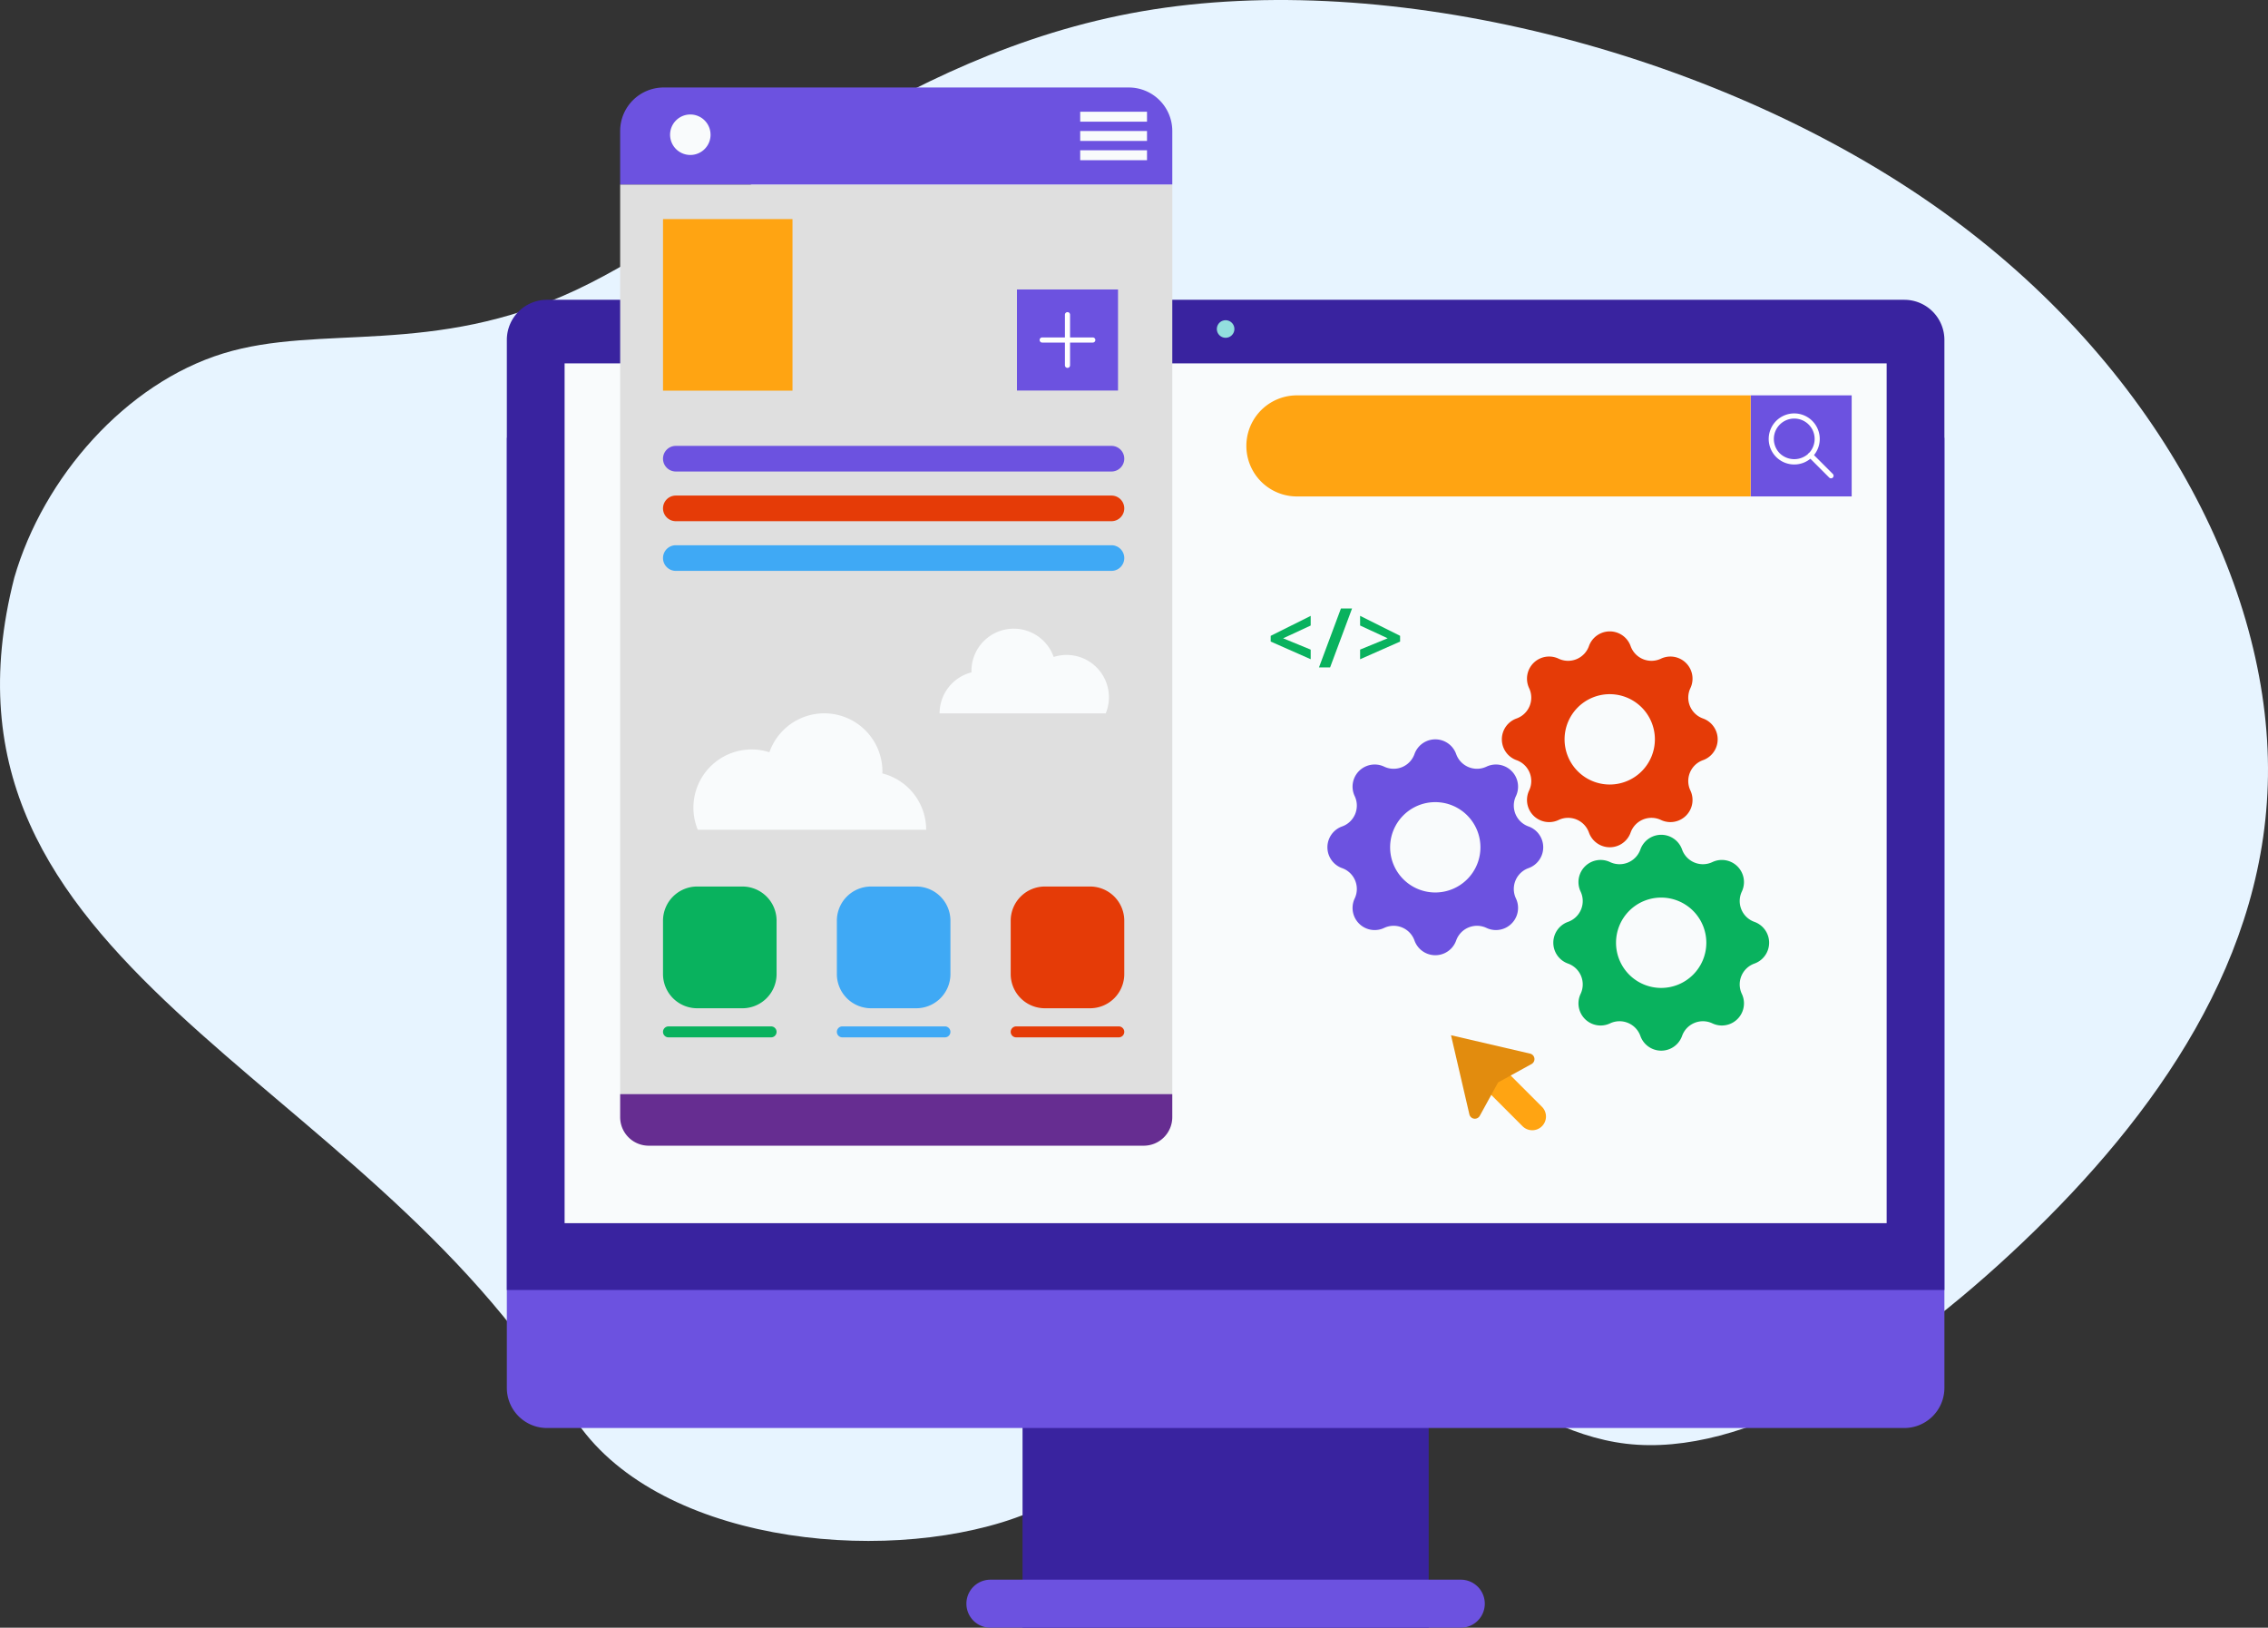 <svg xmlns="http://www.w3.org/2000/svg" xmlns:xlink="http://www.w3.org/1999/xlink" width="346.558" height="248.644" viewBox="0 0 346.558 248.644">
  <rect x="0" y="0" width="346.558" height="248.644" fill="#333333" stroke="none"/>
  <defs>
    <clipPath id="clip-path">
      <rect id="Rectangle_287" data-name="Rectangle 287" width="346.558" height="235.392" fill="none"/>
    </clipPath>
    <clipPath id="clip-path-2">
      <rect id="Rectangle_297" data-name="Rectangle 297" width="219.664" height="235.278" fill="none"/>
    </clipPath>
  </defs>
  <g id="Group_69" data-name="Group 69" transform="translate(-1268.221 -1038.874)">
    <g id="Group_30" data-name="Group 30" transform="translate(1268.221 1038.874)">
      <g id="Group_29" data-name="Group 29" clip-path="url(#clip-path)">
        <path id="Path_385" data-name="Path 385" d="M203.043,202.226c-13.95,1.871-28.345,23.7-49.937,30.322s-55.746,2.075-66.519-17.871c-31.14-51.313-99.655-66.9-84.4-126.444C6.628,72.889,19.225,58.572,34.1,53.994s32.029.582,53.935-9.7S136.6,8.275,174.5,1.724,261.526,7.8,295.023,31.033,346.382,88.1,346.557,117.18s-17.336,53.4-37.377,72.5-42.609,32.972-60.646,30.868-31.542-20.189-45.491-18.318" transform="translate(0 0)" fill="#e7f4ff"/>
      </g>
    </g>
    <g id="Group_33" data-name="Group 33" transform="translate(1345.668 1052.24)">
      <rect id="Rectangle_288" data-name="Rectangle 288" width="62.059" height="36.715" transform="translate(78.802 198.563)" fill="#39239f"/>
      <g id="Group_32" data-name="Group 32">
        <g id="Mask_Group_31" data-name="Mask Group 31" clip-path="url(#clip-path-2)">
          <path id="Path_386" data-name="Path 386" d="M165.379,291.591H93.5a3.667,3.667,0,0,0,0,7.335h71.876a3.667,3.667,0,0,0,0-7.335" transform="translate(-19.609 -63.648)" fill="#6c52e0"/>
          <path id="Path_387" data-name="Path 387" d="M0,68.452H219.664V213.586a6.129,6.129,0,0,1-6.129,6.129H6.129A6.129,6.129,0,0,1,0,213.586Z" transform="translate(0 -14.942)" fill="#6c52e0"/>
          <path id="Path_388" data-name="Path 388" d="M219.664,192.748H0V47.614a6.129,6.129,0,0,1,6.129-6.129H213.535a6.129,6.129,0,0,1,6.129,6.129Z" transform="translate(0 -9.055)" fill="#39239f"/>
          <rect id="Rectangle_289" data-name="Rectangle 289" width="202.013" height="131.34" transform="translate(8.826 42.143)" fill="#f9fbfc"/>
          <path id="Path_389" data-name="Path 389" d="M141.466,46.819a1.34,1.34,0,1,1-1.34-1.34,1.34,1.34,0,0,1,1.34,1.34" transform="translate(-30.294 -9.927)" fill="#93dfde"/>
          <rect id="Rectangle_290" data-name="Rectangle 290" width="15.44" height="15.44" transform="translate(190.055 47.027)" fill="#6c52e0"/>
          <path id="Path_390" data-name="Path 390" d="M221.608,75.6H152.275a7.72,7.72,0,1,1,0-15.44h69.333Z" transform="translate(-31.553 -13.131)" fill="#ffa412"/>
          <path id="Path_391" data-name="Path 391" d="M250.558,71.49a3.9,3.9,0,1,1,2.756-1.141,3.871,3.871,0,0,1-2.756,1.141m0-7.014a3.116,3.116,0,0,0-2.2,5.32,3.19,3.19,0,0,0,4.406,0,3.116,3.116,0,0,0-2.2-5.32" transform="translate(-53.841 -13.903)" fill="#fff"/>
          <path id="Path_392" data-name="Path 392" d="M257.85,75.277a.389.389,0,0,1-.276-.114l-3.142-3.142a.391.391,0,1,1,.553-.553l3.142,3.141a.391.391,0,0,1-.277.668" transform="translate(-55.512 -15.575)" fill="#fff"/>
          <path id="Path_393" data-name="Path 393" d="M180.069,129.627h0a3.38,3.38,0,0,0,4.636,1.92,3.381,3.381,0,0,1,4.5,4.5,3.38,3.38,0,0,0,1.92,4.636,3.38,3.38,0,0,1,0,6.369,3.38,3.38,0,0,0-1.92,4.636,3.381,3.381,0,0,1-4.5,4.5,3.38,3.38,0,0,0-4.636,1.92,3.38,3.38,0,0,1-6.369,0,3.38,3.38,0,0,0-4.636-1.92,3.38,3.38,0,0,1-4.5-4.5,3.38,3.38,0,0,0-1.921-4.636,3.38,3.38,0,0,1,0-6.369,3.38,3.38,0,0,0,1.921-4.636,3.38,3.38,0,0,1,4.5-4.5,3.38,3.38,0,0,0,4.636-1.92,3.38,3.38,0,0,1,6.369,0" transform="translate(-35.01 -27.804)" fill="#6c52e0"/>
          <path id="Path_394" data-name="Path 394" d="M174.679,151.43a6.9,6.9,0,1,0,0-9.764,6.9,6.9,0,0,0,0,9.764" transform="translate(-37.687 -30.481)" fill="#f9fbfc"/>
          <path id="Path_395" data-name="Path 395" d="M214.171,108.53h0a3.379,3.379,0,0,0,4.635,1.92,3.38,3.38,0,0,1,4.5,4.5,3.38,3.38,0,0,0,1.921,4.636,3.381,3.381,0,0,1,0,6.369,3.38,3.38,0,0,0-1.921,4.636,3.38,3.38,0,0,1-4.5,4.5,3.38,3.38,0,0,0-4.635,1.921,3.381,3.381,0,0,1-6.37,0,3.38,3.38,0,0,0-4.635-1.921h0a3.381,3.381,0,0,1-4.505-4.5,3.379,3.379,0,0,0-1.92-4.636,3.38,3.38,0,0,1,0-6.369,3.379,3.379,0,0,0,1.92-4.636,3.381,3.381,0,0,1,4.505-4.5,3.379,3.379,0,0,0,4.635-1.92,3.381,3.381,0,0,1,6.37,0" transform="translate(-42.453 -23.199)" fill="#e53b07"/>
          <path id="Path_396" data-name="Path 396" d="M208.78,130.333a6.9,6.9,0,1,0,0-9.764,6.9,6.9,0,0,0,0,9.764" transform="translate(-45.131 -25.876)" fill="#f9fbfc"/>
          <path id="Path_397" data-name="Path 397" d="M224.226,148.277h0a3.38,3.38,0,0,0,4.636,1.92,3.381,3.381,0,0,1,4.5,4.5,3.38,3.38,0,0,0,1.92,4.636,3.38,3.38,0,0,1,0,6.369,3.38,3.38,0,0,0-1.92,4.636,3.38,3.38,0,0,1-4.5,4.5,3.38,3.38,0,0,0-4.636,1.921,3.38,3.38,0,0,1-6.369,0,3.38,3.38,0,0,0-4.636-1.921,3.38,3.38,0,0,1-4.5-4.5,3.38,3.38,0,0,0-1.921-4.636,3.38,3.38,0,0,1,0-6.369,3.38,3.38,0,0,0,1.921-4.636,3.38,3.38,0,0,1,4.5-4.5,3.38,3.38,0,0,0,4.636-1.92,3.38,3.38,0,0,1,6.369,0" transform="translate(-44.648 -31.875)" fill="#09b25e"/>
          <path id="Path_398" data-name="Path 398" d="M218.835,170.082a6.9,6.9,0,1,0,0-9.765,6.905,6.905,0,0,0,0,9.765" transform="translate(-47.325 -34.552)" fill="#f9fbfc"/>
          <path id="Path_399" data-name="Path 399" d="M155.422,109.871l-6.112-2.7V106.3l6.112-3.053v1.477l-4.21,1.951,4.21,1.729Z" transform="translate(-32.591 -22.535)" fill="#09b25e"/>
          <path id="Path_400" data-name="Path 400" d="M163.8,101.809l-3.354,9h-1.7l3.354-9Z" transform="translate(-34.649 -22.223)" fill="#09b25e"/>
          <path id="Path_401" data-name="Path 401" d="M166.787,108.4l4.21-1.729-4.21-1.951v-1.477l6.111,3.053v.88l-6.111,2.7Z" transform="translate(-36.406 -22.535)" fill="#09b25e"/>
          <path id="Path_402" data-name="Path 402" d="M199.78,200.425h0a2.1,2.1,0,0,1-2.967,0l-6.184-6.184,2.967-2.967,6.184,6.184a2.1,2.1,0,0,1,0,2.967" transform="translate(-41.61 -41.751)" fill="#ffa412"/>
          <path id="Path_403" data-name="Path 403" d="M196.861,189.6a.86.86,0,0,0-.22-1.592L184.556,185.2l2.806,12.085a.86.86,0,0,0,1.592.22l2.8-5.1Z" transform="translate(-40.284 -40.425)" fill="#e28c0e"/>
          <rect id="Rectangle_291" data-name="Rectangle 291" width="84.367" height="138.959" transform="translate(17.316 14.811)" fill="#dfdfdf"/>
          <path id="Path_404" data-name="Path 404" d="M106.518,14.811H22.151V6.646A6.645,6.645,0,0,1,28.8,0H99.873a6.645,6.645,0,0,1,6.645,6.645Z" transform="translate(-4.835 0)" fill="#6c52e0"/>
          <path id="Path_405" data-name="Path 405" d="M102.155,204.584H26.513a4.363,4.363,0,0,1-4.363-4.363v-3.515h84.367v3.515a4.363,4.363,0,0,1-4.363,4.363" transform="translate(-4.835 -42.936)" fill="#662d91"/>
          <rect id="Rectangle_292" data-name="Rectangle 292" width="19.785" height="26.209" transform="translate(23.864 20.102)" fill="#ffa412"/>
          <path id="Path_406" data-name="Path 406" d="M42.656,174.735H35.75a5.222,5.222,0,0,1-5.223-5.223v-8.149a5.222,5.222,0,0,1,5.223-5.223h6.907a5.222,5.222,0,0,1,5.223,5.223v8.149a5.222,5.222,0,0,1-5.223,5.223" transform="translate(-6.663 -34.082)" fill="#09b25e"/>
          <path id="Path_407" data-name="Path 407" d="M47.042,183.473H31.363a.836.836,0,1,0,0,1.673H47.042a.836.836,0,0,0,0-1.673" transform="translate(-6.663 -40.048)" fill="#09b25e"/>
          <path id="Path_408" data-name="Path 408" d="M76.639,174.735H69.733a5.222,5.222,0,0,1-5.223-5.223v-8.149a5.222,5.222,0,0,1,5.223-5.223h6.907a5.222,5.222,0,0,1,5.223,5.223v8.149a5.222,5.222,0,0,1-5.223,5.223" transform="translate(-14.081 -34.082)" fill="#3fa9f5"/>
          <path id="Path_409" data-name="Path 409" d="M81.025,183.473H65.346a.836.836,0,1,0,0,1.673H81.025a.836.836,0,1,0,0-1.673" transform="translate(-14.081 -40.048)" fill="#3fa9f5"/>
          <path id="Path_410" data-name="Path 410" d="M110.621,174.735h-6.907a5.222,5.222,0,0,1-5.223-5.223v-8.149a5.222,5.222,0,0,1,5.223-5.223h6.907a5.222,5.222,0,0,1,5.223,5.223v8.149a5.222,5.222,0,0,1-5.223,5.223" transform="translate(-21.499 -34.082)" fill="#e53b07"/>
          <path id="Path_411" data-name="Path 411" d="M115.007,183.473H99.328a.836.836,0,0,0,0,1.673h15.679a.836.836,0,0,0,0-1.673" transform="translate(-21.499 -40.048)" fill="#e53b07"/>
          <path id="Path_412" data-name="Path 412" d="M99.051,73.948H32.484a1.957,1.957,0,0,1,0-3.915H99.051a1.957,1.957,0,1,1,0,3.915" transform="translate(-6.663 -15.287)" fill="#6c52e0"/>
          <path id="Path_413" data-name="Path 413" d="M99.051,83.656H32.484a1.957,1.957,0,0,1,0-3.915H99.051a1.957,1.957,0,0,1,0,3.915" transform="translate(-6.663 -17.406)" fill="#e53b07"/>
          <path id="Path_414" data-name="Path 414" d="M99.051,93.363H32.484a1.957,1.957,0,0,1,0-3.915H99.051a1.957,1.957,0,0,1,0,3.915" transform="translate(-6.663 -19.524)" fill="#3fa9f5"/>
          <rect id="Rectangle_293" data-name="Rectangle 293" width="10.209" height="1.518" transform="translate(87.611 3.703)" fill="#f9fbfc"/>
          <rect id="Rectangle_294" data-name="Rectangle 294" width="10.209" height="1.518" transform="translate(87.611 6.646)" fill="#f9fbfc"/>
          <rect id="Rectangle_295" data-name="Rectangle 295" width="10.209" height="1.518" transform="translate(87.611 9.589)" fill="#f9fbfc"/>
          <rect id="Rectangle_296" data-name="Rectangle 296" width="15.44" height="15.44" transform="translate(77.949 30.853)" fill="#6c52e0"/>
          <path id="Path_415" data-name="Path 415" d="M109.481,52.412a.391.391,0,0,1-.391-.391V44.288a.391.391,0,1,1,.782,0v7.734a.391.391,0,0,1-.391.391" transform="translate(-23.812 -9.582)" fill="#fff"/>
          <path id="Path_416" data-name="Path 416" d="M112.268,49.625h-7.734a.391.391,0,1,1,0-.782h7.734a.391.391,0,0,1,0,.782" transform="translate(-22.732 -10.661)" fill="#fff"/>
          <path id="Path_417" data-name="Path 417" d="M103.995,109.763a6.468,6.468,0,0,0-1.975.31,6.466,6.466,0,0,0-12.566,2.147c0,.069.009.136.011.206a6.466,6.466,0,0,0-4.878,6.263h25.391a6.467,6.467,0,0,0-5.983-8.925" transform="translate(-18.463 -23.083)" fill="#f9fbfc"/>
          <path id="Path_418" data-name="Path 418" d="M45.37,127.817a8.871,8.871,0,0,1,2.713.425,8.886,8.886,0,0,1,17.271,2.95c0,.1-.012.188-.015.282a8.887,8.887,0,0,1,6.7,8.608h-34.9a8.888,8.888,0,0,1,8.224-12.266" transform="translate(-7.963 -26.696)" fill="#f9fbfc"/>
          <path id="Path_419" data-name="Path 419" d="M38.094,8.366A3.092,3.092,0,1,1,35,5.274a3.092,3.092,0,0,1,3.092,3.092" transform="translate(-6.965 -1.151)" fill="#f9fbfc"/>
        </g>
      </g>
    </g>
  </g>
</svg>
